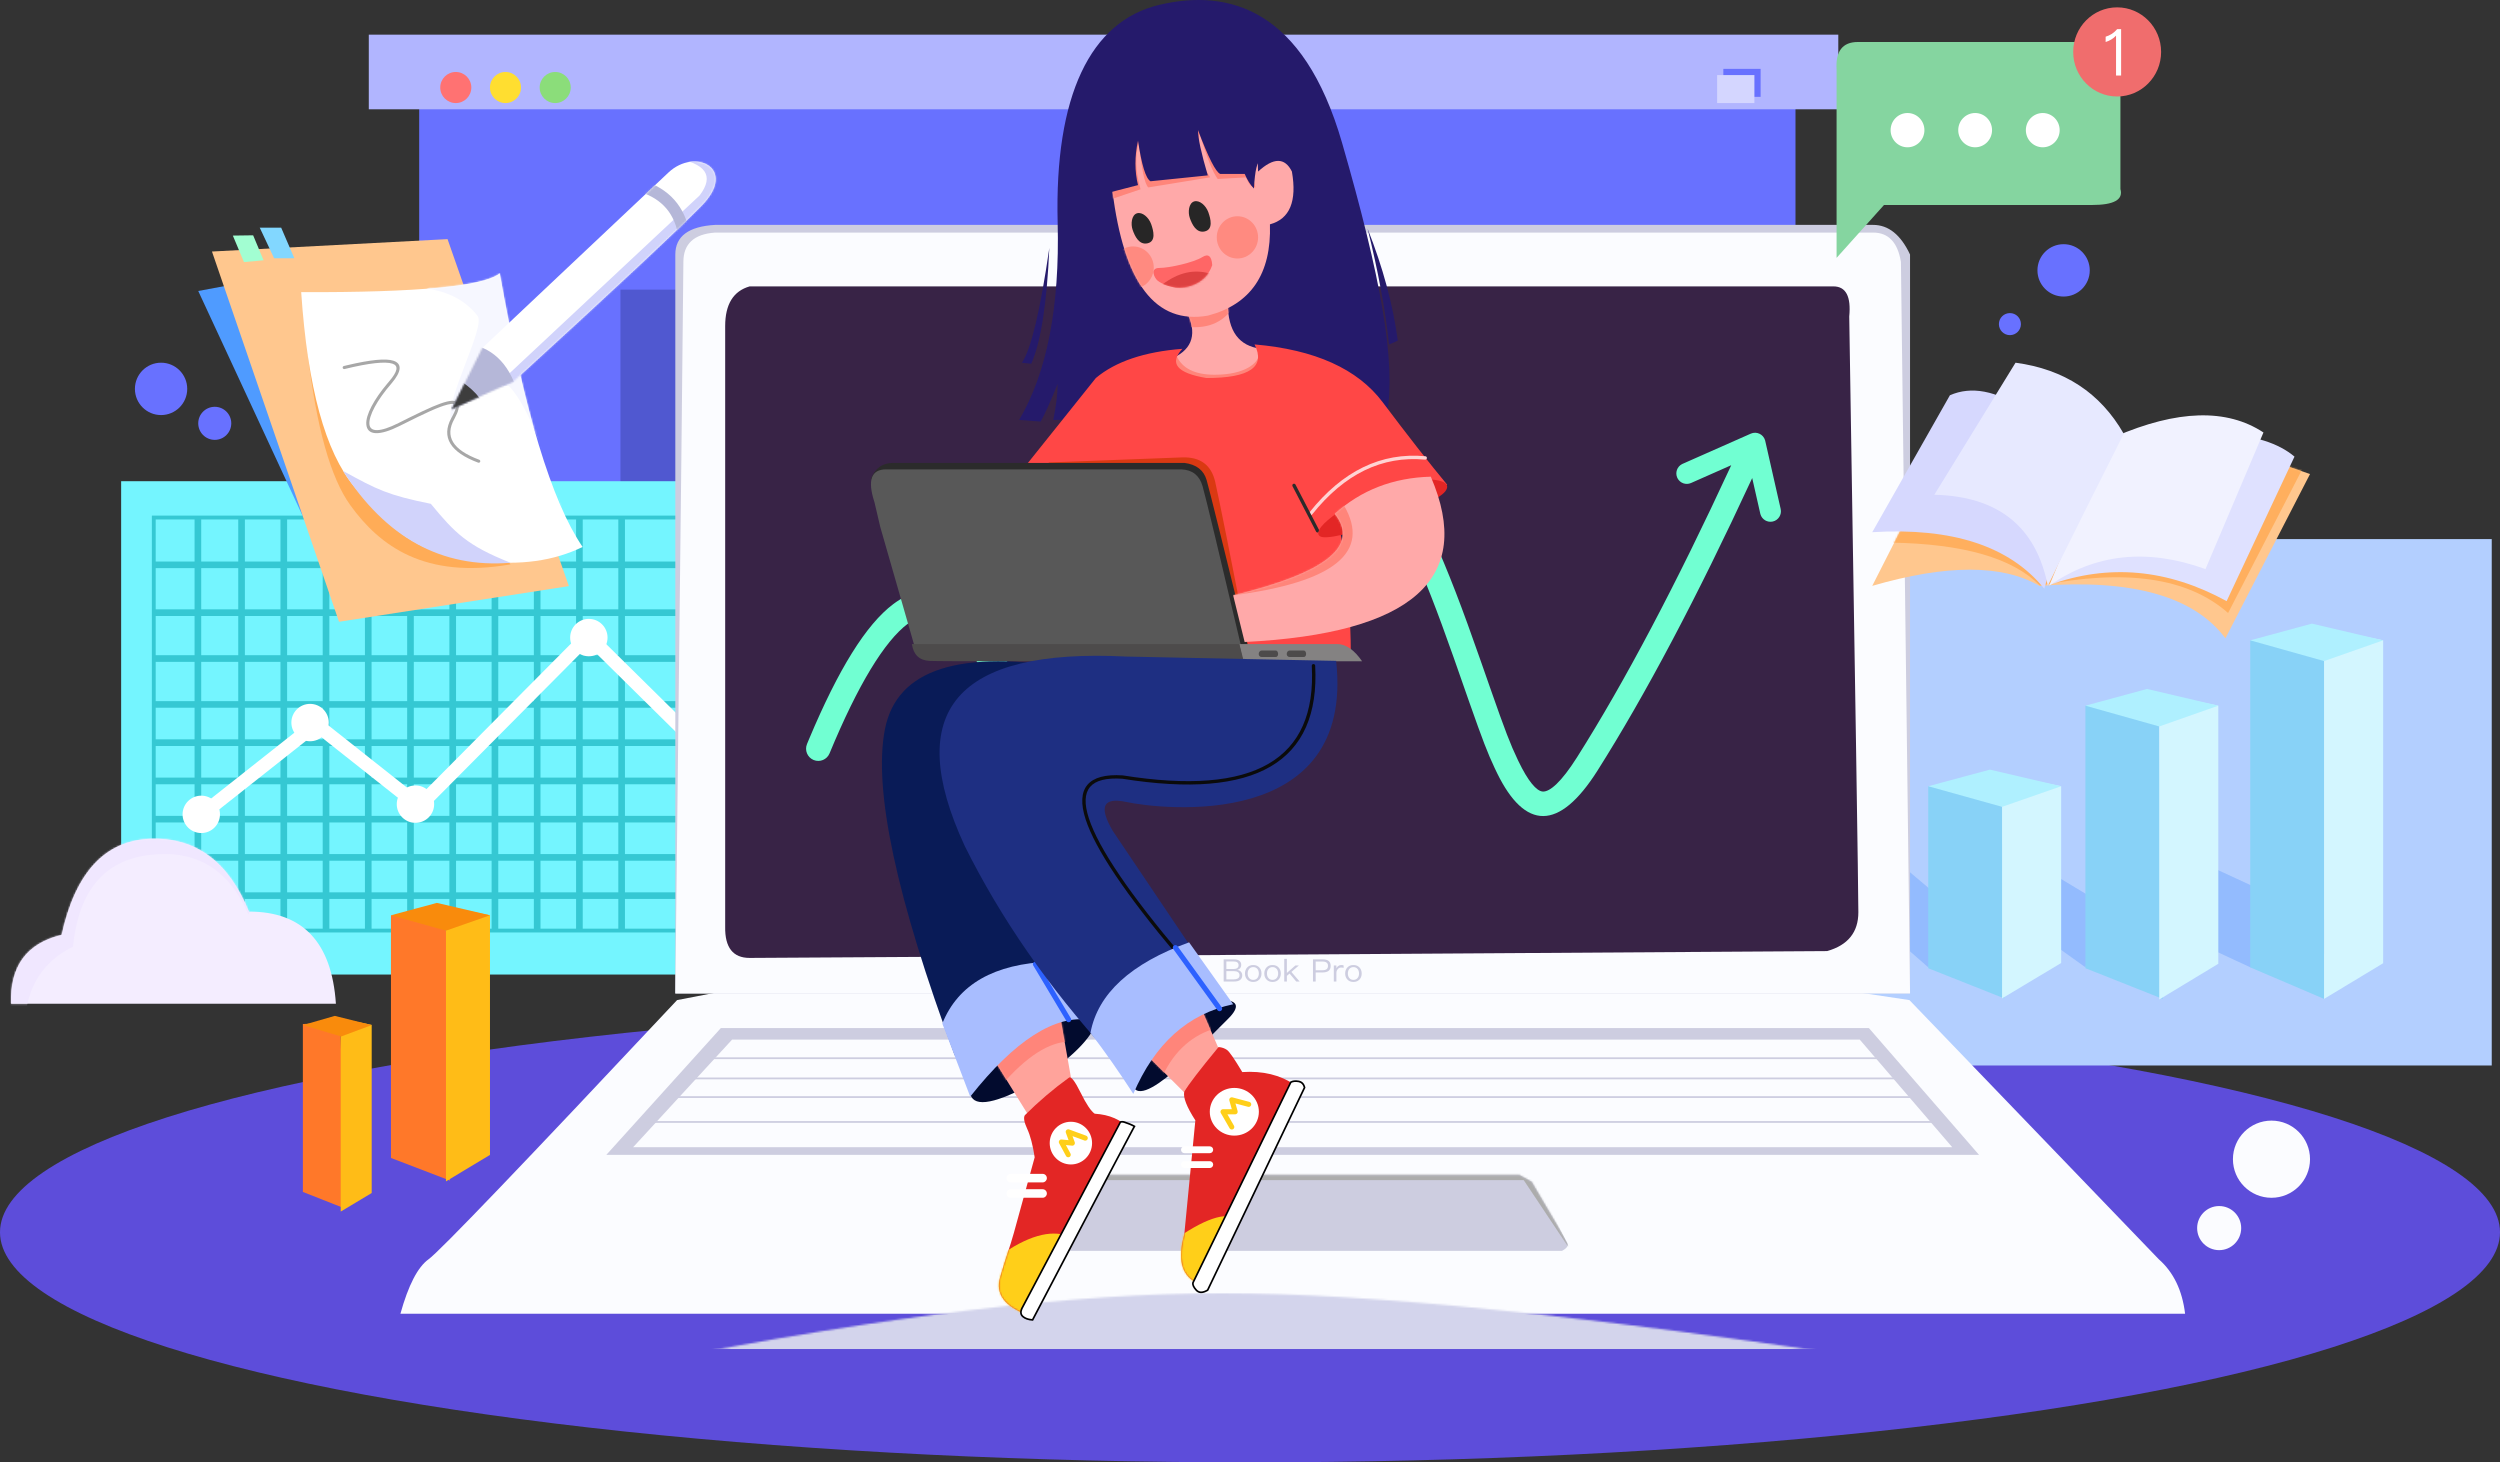 <?xml version="1.0" encoding="UTF-8"?>
<svg width="1395px" height="816px" viewBox="0 0 1395 816" version="1.1" xmlns="http://www.w3.org/2000/svg" xmlns:xlink="http://www.w3.org/1999/xlink">
    <rect x="0" y="0" width="1395" height="816" fill="#333333" stroke="none"/>
    <!-- Generator: Sketch 60.1 (88133) - https://sketch.com -->
    <title>电脑办公</title>
    <desc>Created with Sketch.</desc>
    <defs>
        <path d="M155.033,37.999 C283.714,12.666 389.096,6.39488462e-14 471.179,6.39488462e-14 C553.262,6.39488462e-14 677.099,12.666 842.689,37.999 L981.815,182.589 C990.052,189.825 994.95,199.96 996.508,212.994 L0.669,212.994 C5.102,197.059 10.347,186.924 16.404,182.589 C22.461,178.255 68.671,130.058 155.033,37.999 Z" id="path-1"></path>
        <path d="M303.09,2.84217094e-14 L13.657,2.84217094e-14 C4.557,2.612 0.006,10 0.006,22.163 C0.006,34.326 0.006,146.047 0.006,357.324 C-0.196,368.923 4.354,374.722 13.657,374.722 C22.96,374.722 223.372,373.449 614.894,370.904 C626.513,367.603 632.322,360.383 632.322,349.245 C632.322,338.106 630.626,227.301 627.232,16.83 C628.325,5.61 625.373,2.84217094e-14 618.378,2.84217094e-14 C611.382,2.84217094e-14 506.286,2.84217094e-14 303.09,2.84217094e-14 Z" id="path-3"></path>
        <path d="M22.576,0.457 L278.37,0.457 L285.252,4.229 C297.958,25.691 304.625,37.135 305.252,38.562 C305.878,39.989 304.865,41.415 302.211,42.839 L3.299,42.839 L0.488,38.204 L16.65,3.68 L22.576,0.457 Z" id="path-5"></path>
        <path d="M0.038,93.169 C40.053,93.169 100.47,93.169 181.289,93.169 C178.987,58.894 162.811,41.757 132.76,41.757 C121.309,13.72 102.946,0.182 77.67,1.143 C52.394,2.104 35.915,19.97 28.232,54.741 C8.721,59.449 -0.677,72.258 0.038,93.169 Z" id="path-7"></path>
        <path d="M0,11.437 C64.976,11.663 101.909,8.156 110.798,0.915 C124.362,77.442 139.773,128.338 157.03,153.604 C141.048,161.43 122.142,164.054 100.313,161.477 C67.569,157.612 53.98,148.841 29.683,120.015 C13.485,100.798 3.591,64.605 0,11.437 Z" id="path-9"></path>
        <path d="M17.069,104.165 C76.365,48.221 111.02,15.546 121.036,6.14 C136.06,-7.97 159.752,3.953 139.673,24.508 C126.287,38.212 91.263,70.951 34.602,122.726 L0.001,138.302 L17.069,104.165 Z" id="path-11"></path>
        <path d="M39.769,6.538 L0,84.788 C41.464,72.734 72.568,72.734 93.312,84.788 C144.998,80.861 179.582,90.613 197.064,114.045 L244.279,22.389 L179.146,0 L39.769,6.538 Z" id="path-13"></path>
        <path d="M16.275,6.626 C21.343,18.553 17.781,26.858 5.589,31.54 C-6.603,36.222 1.152,43.35 28.854,52.923 L68.898,36.361 L56.943,25.48 C44.573,24.052 38.387,15.628 38.387,0.209 C26.936,3.841 19.566,5.98 16.275,6.626 Z" id="path-15"></path>
        <path d="M128.29,0 C161.982,2.902 185.807,13.64 199.765,32.215 C213.724,50.789 225.73,66.148 235.785,78.291 L175.547,101.31 C179.874,123.987 182.038,148.642 182.038,175.275 L10.755,173.243 L0,68.44 L39.739,18.751 C50.759,9.517 66.864,4.084 88.054,2.45 C80.479,10.559 84.952,15.992 101.472,18.751 C125.663,18.751 134.603,12.501 128.29,0 Z" id="path-17"></path>
        <path d="M56.71,20.741 C70.772,38.535 51.868,53.693 0,66.216 L6.413,92.25 C100.142,87.563 134.767,56.813 110.289,0 C89.251,0.568 71.391,7.481 56.71,20.741 Z" id="path-19"></path>
        <polygon id="path-21" points="45.31 0.297 55.119 55.896 52.06 70.725 31.81 70.725 8.11016641e-13 19.401 26.101 0"></polygon>
        <polygon id="path-23" points="32.461 0.078 52.056 45.163 48.312 65.07 27.557 55.81 0 28.338"></polygon>
        <path d="M0,58.746 C6.333,110.374 24.1,133.608 53.301,128.446 C77.234,122.154 88.764,105.177 87.892,77.516 C98.954,74.521 103.042,64.705 100.154,48.069 C96.211,40.133 89.918,40.133 81.275,48.069 L79.642,0 L8.325,3.7 L0,58.746 Z" id="path-25"></path>
        <path d="M20.945,0 C10.328,12.863 3.953,21.181 1.82,24.955 C1.059,28.004 3.118,33.324 7.997,40.914 L1.82,104.517 C-1.937,117.952 0.122,126.836 7.997,131.168 L63.265,20.963 C55.288,15.547 45.592,13.214 34.18,13.964 C29.875,6.753 27.058,2.659 25.731,1.681 C24.404,0.703 22.808,0.143 20.945,0 Z" id="path-27"></path>
        <path d="M14.964,21.135 C22.733,13.399 30.949,6.406 39.613,0.158 C40.733,-0.721 42.894,2.073 46.095,8.542 C49.295,15.011 51.915,18.924 53.955,20.282 C62.259,20.809 68.701,23.635 73.282,28.758 L16.296,132.475 C3.552,127.739 -1.49,120.779 1.17,111.595 C5.16,97.819 6.23,96.102 8.803,86.935 C10.518,80.824 14.403,66.715 20.458,44.61 C19.411,37.774 18.023,32.49 16.296,28.758 C14.568,25.025 14.124,22.485 14.964,21.135 Z" id="path-29"></path>
        <path d="M27.276,0.898 C30.61,-1.171 32.442,0.335 32.773,5.416 C30.837,11.101 26.83,14.934 20.751,16.916 C11.633,19.888 4.002,15.528 2.195,13.966 C0.387,12.404 -2.156,6.964 3.315,6.964 C8.786,6.964 22.276,4.001 27.276,0.898 Z" id="path-31"></path>
    </defs>
    <g id="页面-1" stroke="none" stroke-width="1" fill="none" fill-rule="evenodd">
        <g id="画板" transform="translate(-3451, -2484)">
            <g id="电脑办公" transform="translate(3451, 2484)">
                <g id="办公电脑备份-2" transform="translate(0, 4)">
                    <g id="编组-3" transform="translate(233.524, 29.22)">
                        <g id="矩形">
                            <g id="蒙版" fill="#6871FF">
                                <g transform="translate(0.384, 0)" id="矩形">
                                    <rect x="0" y="0" width="767.975" height="459.826"></rect>
                                </g>
                            </g>
                            <rect fill="#B1B5FF" x="-27.737" y="-13.882" width="819.982" height="41.645"></rect>
                            <ellipse id="椭圆形" fill="#FF7272" cx="20.803" cy="15.617" rx="8.668" ry="8.676"></ellipse>
                            <ellipse id="椭圆形备份-94" fill="#FFDE30" cx="48.54" cy="15.617" rx="8.668" ry="8.676"></ellipse>
                            <ellipse id="椭圆形备份-95" fill="#8BDD7A" cx="76.277" cy="15.617" rx="8.668" ry="8.676"></ellipse>
                        </g>
                        <rect id="矩形" fill="#5058D0" x="112.682" y="128.404" width="632.756" height="296.718"></rect>
                        <rect id="矩形" fill="#6871FF" x="728.102" y="5.206" width="20.803" height="15.617"></rect>
                        <rect id="矩形备份-3" fill="#D4D6FF" x="724.635" y="8.676" width="20.803" height="15.617"></rect>
                    </g>
                    <ellipse id="椭圆形-2" fill="#5D4DDA" cx="697.5" cy="683.587" rx="697.5" ry="128.413"></ellipse>
                    <g id="表格" transform="translate(67.599, 264.515)">
                        <rect id="矩形" fill="#74F5FF" x="0" y="0" width="456.294" height="275.28"></rect>
                        <path d="M17.138,251.807 L17.138,19.206 L344.898,19.206 L344.898,251.807 L17.138,251.807 Z M88.902,233.108 L69.048,233.108 L69.048,249.673 L88.902,249.673 L88.902,233.108 Z M183.16,233.108 L163.306,233.108 L163.306,249.673 L183.16,249.673 L183.16,233.108 Z M112.467,233.108 L92.612,233.108 L92.612,249.673 L112.467,249.673 L112.467,233.108 Z M206.724,233.108 L186.87,233.108 L186.87,249.673 L206.724,249.673 L206.724,233.108 Z M40.97,233.108 L19.28,233.108 L19.28,249.673 L40.97,249.673 L40.97,233.108 Z M230.289,233.108 L210.435,233.108 L210.435,249.673 L230.289,249.673 L230.289,233.108 Z M136.031,233.108 L116.177,233.108 L116.177,249.673 L136.031,249.673 L136.031,233.108 Z M253.853,233.108 L233.999,233.108 L233.999,249.673 L253.853,249.673 L253.853,233.108 Z M65.338,233.108 L44.68,233.108 L44.68,249.673 L65.338,249.673 L65.338,233.108 Z M277.418,233.108 L257.564,233.108 L257.564,249.673 L277.418,249.673 L277.418,233.108 Z M159.596,233.108 L139.741,233.108 L139.741,249.673 L159.596,249.673 L159.596,233.108 Z M342.756,21.34 L281.128,21.339 L281.128,44.805 L311.626,44.805 L311.626,48.513 L281.128,48.513 L281.128,71.487 L311.626,71.488 L311.626,75.195 L281.128,75.195 L281.128,97.095 L311.626,97.095 L311.626,100.803 L281.128,100.803 L281.128,122.702 L311.626,122.702 L311.626,126.41 L281.128,126.41 L281.128,144.042 L311.626,144.042 L311.626,147.75 L281.128,147.75 L281.128,165.381 L311.626,165.382 L311.626,169.089 L281.128,169.089 L281.128,186.721 L311.626,186.721 L311.626,190.429 L281.128,190.429 L281.128,208.061 L311.626,208.061 L311.626,211.768 L281.128,211.768 L281.128,229.4 L311.626,229.4 L311.626,233.108 L281.128,233.108 L281.128,249.673 L342.756,249.673 L342.756,21.34 Z M277.418,229.4 L277.418,211.768 L257.564,211.768 L257.564,229.4 L277.418,229.4 Z M183.16,211.768 L163.306,211.768 L163.306,229.4 L183.16,229.4 L183.16,211.768 Z M159.596,211.768 L139.741,211.768 L139.741,229.4 L159.596,229.4 L159.596,211.768 Z M136.031,211.768 L116.177,211.768 L116.177,229.4 L136.031,229.4 L136.031,211.768 Z M112.467,211.768 L92.612,211.768 L92.612,229.4 L112.467,229.4 L112.467,211.768 Z M88.902,211.768 L69.048,211.768 L69.048,229.4 L88.902,229.4 L88.902,211.768 Z M65.338,211.768 L44.68,211.768 L44.68,229.4 L65.338,229.4 L65.338,211.768 Z M40.97,211.768 L19.28,211.768 L19.28,229.4 L40.97,229.4 L40.97,211.768 Z M206.724,211.768 L186.87,211.768 L186.87,229.4 L206.724,229.4 L206.724,211.768 Z M230.289,211.768 L210.435,211.768 L210.435,229.4 L230.289,229.4 L230.289,211.768 Z M253.853,211.768 L233.999,211.768 L233.999,229.4 L253.853,229.4 L253.853,211.768 Z M277.418,208.061 L277.418,190.429 L257.564,190.429 L257.564,208.061 L277.418,208.061 Z M183.16,190.429 L163.306,190.429 L163.306,208.061 L183.16,208.061 L183.16,190.429 Z M159.596,190.429 L139.741,190.429 L139.741,208.061 L159.596,208.061 L159.596,190.429 Z M136.031,190.429 L116.177,190.429 L116.177,208.061 L136.031,208.061 L136.031,190.429 Z M112.467,190.429 L92.612,190.429 L92.612,208.061 L112.467,208.061 L112.467,190.429 Z M88.902,190.429 L69.048,190.429 L69.048,208.061 L88.902,208.061 L88.902,190.429 Z M65.338,190.429 L44.68,190.429 L44.68,208.061 L65.338,208.061 L65.338,190.429 Z M40.97,190.429 L19.28,190.429 L19.28,208.061 L40.97,208.061 L40.97,190.429 Z M206.724,190.429 L186.87,190.429 L186.87,208.061 L206.724,208.061 L206.724,190.429 Z M230.289,190.429 L210.435,190.429 L210.435,208.061 L230.289,208.061 L230.289,190.429 Z M253.853,190.429 L233.999,190.429 L233.999,208.061 L253.853,208.061 L253.853,190.429 Z M277.418,186.721 L277.418,169.089 L257.564,169.089 L257.564,186.721 L277.418,186.721 Z M253.853,169.089 L233.999,169.089 L233.999,186.721 L253.853,186.721 L253.853,169.089 Z M230.289,169.089 L210.435,169.089 L210.435,186.721 L230.289,186.721 L230.289,169.089 Z M206.724,169.089 L186.87,169.089 L186.87,186.721 L206.724,186.721 L206.724,169.089 Z M183.16,169.089 L163.306,169.089 L163.306,186.721 L183.16,186.721 L183.16,169.089 Z M159.596,169.089 L139.741,169.089 L139.741,186.721 L159.596,186.721 L159.596,169.089 Z M136.031,169.089 L116.177,169.089 L116.177,186.721 L136.031,186.721 L136.031,169.089 Z M112.467,169.089 L92.612,169.089 L92.612,186.721 L112.467,186.721 L112.467,169.089 Z M88.902,169.089 L69.048,169.089 L69.048,186.721 L88.902,186.721 L88.902,169.089 Z M65.338,169.089 L44.68,169.089 L44.68,186.721 L65.338,186.721 L65.338,169.089 Z M40.97,169.089 L19.28,169.089 L19.28,186.721 L40.97,186.721 L40.97,169.089 Z M277.418,165.381 L277.418,147.75 L257.564,147.75 L257.564,165.381 L277.418,165.381 Z M65.338,147.75 L44.68,147.75 L44.68,165.381 L65.338,165.381 L65.338,147.75 Z M88.902,147.75 L69.048,147.75 L69.048,165.381 L88.902,165.381 L88.902,147.75 Z M112.467,147.75 L92.612,147.75 L92.612,165.381 L112.467,165.381 L112.467,147.75 Z M136.031,147.75 L116.177,147.75 L116.177,165.381 L136.031,165.381 L136.031,147.75 Z M159.596,147.75 L139.741,147.75 L139.741,165.381 L159.596,165.381 L159.596,147.75 Z M183.16,147.75 L163.306,147.75 L163.306,165.381 L183.16,165.381 L183.16,147.75 Z M206.724,147.75 L186.87,147.75 L186.87,165.381 L206.724,165.381 L206.724,147.75 Z M230.289,147.75 L210.435,147.75 L210.435,165.381 L230.289,165.381 L230.289,147.75 Z M253.853,147.75 L233.999,147.75 L233.999,165.381 L253.853,165.381 L253.853,147.75 Z M40.97,147.75 L19.28,147.75 L19.28,165.382 L40.97,165.381 L40.97,147.75 Z M277.418,144.042 L277.418,126.41 L257.564,126.41 L257.564,144.042 L277.418,144.042 Z M65.338,126.41 L44.68,126.41 L44.68,144.042 L65.338,144.042 L65.338,126.41 Z M40.97,126.41 L19.28,126.41 L19.28,144.042 L40.97,144.042 L40.97,126.41 Z M88.902,126.41 L69.048,126.41 L69.048,144.042 L88.902,144.042 L88.902,126.41 Z M112.467,126.41 L92.612,126.41 L92.612,144.042 L112.467,144.042 L112.467,126.41 Z M136.031,126.41 L116.177,126.41 L116.177,144.042 L136.031,144.042 L136.031,126.41 Z M159.596,126.41 L139.741,126.41 L139.741,144.042 L159.596,144.042 L159.596,126.41 Z M183.16,126.41 L163.306,126.41 L163.306,144.042 L183.16,144.042 L183.16,126.41 Z M206.724,126.41 L186.87,126.41 L186.87,144.042 L206.724,144.042 L206.724,126.41 Z M230.289,126.41 L210.435,126.41 L210.435,144.042 L230.289,144.042 L230.289,126.41 Z M253.853,126.41 L233.999,126.41 L233.999,144.042 L253.853,144.042 L253.853,126.41 Z M277.418,122.702 L277.418,100.803 L257.564,100.803 L257.564,122.702 L277.418,122.702 Z M253.853,100.803 L233.999,100.803 L233.999,122.702 L253.853,122.702 L253.853,100.803 Z M230.289,100.803 L210.435,100.803 L210.435,122.702 L230.289,122.702 L230.289,100.803 Z M206.724,100.803 L186.87,100.803 L186.87,122.702 L206.724,122.702 L206.724,100.803 Z M183.16,100.803 L163.306,100.803 L163.306,122.702 L183.16,122.702 L183.16,100.803 Z M159.596,100.803 L139.741,100.803 L139.741,122.702 L159.596,122.702 L159.596,100.803 Z M136.031,100.803 L116.177,100.803 L116.177,122.702 L136.031,122.702 L136.031,100.803 Z M112.467,100.803 L92.612,100.803 L92.612,122.702 L112.467,122.702 L112.467,100.803 Z M88.902,100.803 L69.048,100.803 L69.048,122.702 L88.902,122.702 L88.902,100.803 Z M65.338,100.803 L44.68,100.803 L44.68,122.702 L65.338,122.702 L65.338,100.803 Z M40.97,100.803 L19.28,100.803 L19.28,122.702 L40.97,122.702 L40.97,100.803 Z M277.418,97.095 L277.418,75.195 L257.564,75.195 L257.564,97.095 L277.418,97.095 Z M253.853,75.195 L233.999,75.195 L233.999,97.095 L253.853,97.095 L253.853,75.195 Z M112.467,75.195 L92.612,75.195 L92.612,97.095 L112.467,97.095 L112.467,75.195 Z M88.902,75.195 L69.048,75.195 L69.048,97.095 L88.902,97.095 L88.902,75.195 Z M65.338,75.195 L44.68,75.195 L44.68,97.095 L65.338,97.095 L65.338,75.195 Z M40.97,75.195 L19.28,75.195 L19.28,97.095 L40.97,97.095 L40.97,75.195 Z M136.031,75.195 L116.177,75.195 L116.177,97.095 L136.031,97.095 L136.031,75.195 Z M159.596,75.195 L139.741,75.195 L139.741,97.095 L159.596,97.095 L159.596,75.195 Z M183.16,75.195 L163.306,75.195 L163.306,97.095 L183.16,97.095 L183.16,75.195 Z M206.724,75.195 L186.87,75.195 L186.87,97.095 L206.724,97.095 L206.724,75.195 Z M230.289,75.195 L210.435,75.195 L210.435,97.095 L230.289,97.095 L230.289,75.195 Z M277.418,71.487 L277.418,48.513 L257.564,48.513 L257.564,71.487 L277.418,71.487 Z M253.853,48.513 L233.999,48.513 L233.999,71.487 L253.853,71.487 L253.853,48.513 Z M230.289,48.513 L210.435,48.513 L210.435,71.487 L230.289,71.487 L230.289,48.513 Z M206.724,48.513 L186.87,48.513 L186.87,71.487 L206.724,71.487 L206.724,48.513 Z M183.16,48.513 L163.306,48.513 L163.306,71.487 L183.16,71.487 L183.16,48.513 Z M159.596,48.513 L139.741,48.513 L139.741,71.487 L159.596,71.487 L159.596,48.513 Z M136.031,48.513 L116.177,48.513 L116.177,71.487 L136.031,71.487 L136.031,48.513 Z M112.467,48.513 L92.612,48.513 L92.612,71.487 L112.467,71.487 L112.467,48.513 Z M88.902,48.513 L69.048,48.513 L69.048,71.487 L88.902,71.487 L88.902,48.513 Z M65.338,48.513 L44.68,48.513 L44.68,71.487 L65.338,71.487 L65.338,48.513 Z M40.97,48.513 L19.28,48.513 L19.28,71.488 L40.97,71.487 L40.97,48.513 Z M277.418,44.805 L277.418,21.339 L257.564,21.339 L257.564,44.805 L277.418,44.805 Z M253.853,21.339 L233.999,21.339 L233.999,44.805 L253.853,44.805 L253.853,21.339 Z M230.289,21.339 L210.435,21.339 L210.435,44.805 L230.289,44.805 L230.289,21.339 Z M206.724,21.339 L186.87,21.339 L186.87,44.805 L206.724,44.805 L206.724,21.339 Z M183.16,21.339 L163.306,21.339 L163.306,44.805 L183.16,44.805 L183.16,21.339 Z M159.596,21.339 L139.741,21.339 L139.741,44.805 L159.596,44.805 L159.596,21.339 Z M136.031,21.339 L116.177,21.339 L116.177,44.805 L136.031,44.805 L136.031,21.339 Z M112.467,21.339 L92.612,21.339 L92.612,44.805 L112.467,44.805 L112.467,21.339 Z M88.902,21.339 L69.048,21.339 L69.048,44.805 L88.902,44.805 L88.902,21.339 Z M65.338,21.339 L44.68,21.339 L44.68,44.805 L65.338,44.805 L65.338,21.339 Z M40.97,21.339 L19.28,21.34 L19.28,44.805 L40.97,44.805 L40.97,21.339 Z" id="形状结合" fill="#35C8D3" fill-rule="nonzero"></path>
                        <g id="编组-20" transform="translate(34.276, 76.822)" fill="#FFFFFF">
                            <path d="M131.775,99.332 L226.33,4.141 L333.113,109.527 C334.604,110.999 334.62,113.401 333.148,114.892 C331.753,116.305 329.524,116.393 328.025,115.147 L327.782,114.927 L226.383,14.854 L132.383,109.49 L74.455,63.639 L19.115,107.387 C17.472,108.687 15.086,108.408 13.786,106.764 C12.486,105.121 12.765,102.735 14.409,101.435 L74.459,53.965 L131.775,99.332 Z" id="路径-354" fill-rule="nonzero"></path>
                            <ellipse id="椭圆形" cx="10.434" cy="109.069" rx="10.434" ry="10.433"></ellipse>
                            <ellipse id="椭圆形备份-19" cx="71.141" cy="57.854" rx="10.434" ry="10.433"></ellipse>
                            <ellipse id="椭圆形备份-20" cx="129.95" cy="103.378" rx="10.434" ry="10.433"></ellipse>
                            <ellipse id="椭圆形备份-21" cx="226.702" cy="10.433" rx="10.434" ry="10.433"></ellipse>
                        </g>
                    </g>
                    <g id="柱状图" transform="translate(1003.232, 296.811)">
                        <rect id="蒙版" fill="#B3CFFF" x="0" y="0" width="387.159" height="293.735"></rect>
                        <polygon id="路径-24" fill="#93BBFE" points="252.402 238.943 171.878 201.438 160.425 238.943 97.919 194.156 72.726 238.943 24.101 196.426 46.008 171.958 80.938 201.438 100.784 161.962 164.773 200.452 185.208 161.962 323.91 226.054"></polygon>
                        <g id="编组-19" transform="translate(252.402, 47.169)">
                            <polygon id="路径-349" fill="#88D2F7" points="-2.48689958e-14 9.327 -2.48689958e-14 191.808 41.197 209.406 41.197 20.897 29.552 7.958"></polygon>
                            <polygon id="路径-350" fill="#D3F6FF" points="74.164 9.327 74.164 189.498 41.197 209.406 41.197 16.024 44.548 3.389"></polygon>
                            <polygon id="路径-348" fill="#AFF0FF" points="4.54747351e-13 9.327 34.39 -1.94488203e-14 74.164 9.327 41.197 20.897"></polygon>
                        </g>
                        <g id="编组-19备份-3" transform="translate(160.425, 83.618)">
                            <polygon id="路径-349" fill="#88D2F7" points="-2.48689958e-14 9.339 -2.48689958e-14 155.827 43.163 172.957 41.197 20.925 29.552 7.969"></polygon>
                            <polygon id="路径-350" fill="#D3F6FF" points="74.164 9.339 74.164 153.352 41.197 173.287 41.197 16.046 44.548 3.393"></polygon>
                            <polygon id="路径-348" fill="#AFF0FF" points="4.54747351e-13 9.339 34.39 -1.94736589e-14 74.164 9.339 41.197 20.925"></polygon>
                        </g>
                        <g id="编组-19备份-4" transform="translate(72.726, 128.643)">
                            <polygon id="路径-349" fill="#88D2F7" points="-2.48689958e-14 9.263 -2.48689958e-14 110.822 42.421 127.661 41.197 20.755 29.552 7.904"></polygon>
                            <polygon id="路径-350" fill="#D3F6FF" points="74.164 9.263 74.164 107.889 41.197 127.661 41.197 15.915 44.548 3.366"></polygon>
                            <polygon id="路径-348" fill="#AFF0FF" points="4.54747351e-13 9.263 34.39 -1.93225575e-14 74.164 9.263 41.197 20.755"></polygon>
                        </g>
                    </g>
                    <g id="book-pro" transform="translate(222.77, 121.492)">
                        <g id="矩形" transform="translate(0, 394.563)">
                            <mask id="mask-2" fill="white">
                                <use xlink:href="#path-1"></use>
                            </mask>
                            <use id="蒙版" fill="#FBFCFF" xlink:href="#path-1"></use>
                            <rect fill="#D3D4EC" mask="url(#mask-2)" x="-12.085" y="201.516" width="1035.846" height="31.187"></rect>
                            <path d="M436.272,194.745 C469.697,195.056 533.595,194.902 565.779,194.745 C575.76,194.862 582.744,204.271 565.779,205.161 C533.066,205.079 469.729,205.374 436.272,205.161 C428.284,204.646 420.947,197.954 436.272,194.745 Z" id="路径-257" fill="#D3D4EC" mask="url(#mask-2)"></path>
                        </g>
                        <path d="M426.308,0 L176.24,0 C161.451,0.849 154.056,6.358 154.056,16.527 C154.056,26.696 154.056,164.145 154.056,428.873 L843.031,428.873 L843.031,16.527 C837.855,5.509 830.988,0 822.431,0 C813.874,0 681.833,0 426.308,0 Z" id="路径-254备份" fill="#CDCDE0"></path>
                        <path d="M426.308,4.289 L176.24,4.289 C164.455,5.129 158.562,10.583 158.562,20.651 C158.562,30.718 157.06,166.792 154.056,428.873 L843.031,428.873 L837.944,20.651 C836.159,9.743 830.988,4.289 822.431,4.289 C813.874,4.289 681.833,4.289 426.308,4.289 Z" id="路径-254" fill="#FBFCFF"></path>
                        <path d="M465.857,422.197 C467.199,422.197 468.265,421.937 469.037,421.452 C469.938,420.862 470.398,419.961 470.398,418.747 C470.398,417.914 470.141,417.256 469.663,416.735 C469.185,416.215 468.523,415.868 467.659,415.73 C468.321,415.522 468.854,415.192 469.258,414.741 C469.644,414.238 469.846,413.631 469.846,412.938 C469.846,411.967 469.497,411.204 468.798,410.649 C468.082,410.094 467.107,409.817 465.894,409.817 L460.029,409.817 L460.029,422.197 L465.857,422.197 Z M465.526,415.227 L461.537,415.227 L461.537,411.013 L465.545,411.013 C466.464,411.013 467.162,411.169 467.64,411.516 C468.118,411.863 468.357,412.383 468.357,413.077 C468.357,413.788 468.1,414.325 467.622,414.689 C467.144,415.036 466.445,415.227 465.526,415.227 Z M465.728,421.001 L461.537,421.001 L461.537,416.406 L465.728,416.406 C466.74,416.406 467.512,416.579 468.045,416.961 C468.596,417.342 468.89,417.932 468.89,418.729 C468.89,419.527 468.56,420.134 467.916,420.515 C467.365,420.828 466.648,421.001 465.728,421.001 Z M476.538,422.44 C477.954,422.44 479.093,421.972 479.957,421.036 C480.748,420.169 481.152,419.059 481.152,417.724 C481.152,416.371 480.748,415.261 479.939,414.377 C479.093,413.441 477.954,412.99 476.538,412.99 C475.104,412.99 473.983,413.441 473.137,414.377 C472.328,415.261 471.924,416.371 471.924,417.724 C471.924,419.059 472.328,420.169 473.137,421.036 C473.983,421.972 475.104,422.44 476.538,422.44 Z M476.538,421.278 C475.527,421.278 474.736,420.914 474.185,420.186 C473.67,419.527 473.431,418.712 473.431,417.724 C473.431,416.718 473.67,415.903 474.185,415.244 C474.736,414.516 475.527,414.152 476.538,414.152 C477.531,414.152 478.321,414.516 478.91,415.244 C479.406,415.903 479.663,416.718 479.663,417.724 C479.663,418.695 479.406,419.527 478.91,420.186 C478.321,420.914 477.531,421.278 476.538,421.278 Z M487.311,422.44 C488.727,422.44 489.866,421.972 490.73,421.036 C491.521,420.169 491.925,419.059 491.925,417.724 C491.925,416.371 491.521,415.261 490.712,414.377 C489.866,413.441 488.727,412.99 487.311,412.99 C485.877,412.99 484.756,413.441 483.91,414.377 C483.101,415.261 482.697,416.371 482.697,417.724 C482.697,419.059 483.101,420.169 483.91,421.036 C484.756,421.972 485.877,422.44 487.311,422.44 Z M487.311,421.278 C486.3,421.278 485.509,420.914 484.958,420.186 C484.443,419.527 484.204,418.712 484.204,417.724 C484.204,416.718 484.443,415.903 484.958,415.244 C485.509,414.516 486.3,414.152 487.311,414.152 C488.304,414.152 489.094,414.516 489.683,415.244 C490.179,415.903 490.436,416.718 490.436,417.724 C490.436,418.695 490.179,419.527 489.683,420.186 C489.094,420.914 488.304,421.278 487.311,421.278 Z M495.308,422.197 L495.308,419.024 L496.815,417.741 L500.529,422.197 L502.422,422.197 L497.827,416.839 L502.018,413.233 L500.069,413.233 L495.308,417.394 L495.308,409.574 L493.837,409.574 L493.837,422.197 L495.308,422.197 Z M511.375,422.197 L511.375,417.134 L515.218,417.134 C518.233,417.134 519.758,415.903 519.758,413.458 C519.758,411.03 518.251,409.817 515.236,409.817 L509.868,409.817 L509.868,422.197 L511.375,422.197 Z M515.144,415.903 L511.375,415.903 L511.375,411.048 L515.144,411.048 C516.192,411.048 516.964,411.239 517.479,411.655 C517.994,412.019 518.251,412.626 518.251,413.458 C518.251,414.29 517.994,414.897 517.497,415.296 C516.982,415.695 516.21,415.903 515.144,415.903 Z M522.939,422.197 L522.939,417.446 C522.939,416.614 523.178,415.903 523.693,415.313 C524.189,414.689 524.814,414.394 525.549,414.394 C526.009,414.394 526.487,414.446 526.965,414.585 L526.965,413.198 C526.616,413.059 526.174,412.99 525.66,412.99 C524.998,412.99 524.428,413.181 523.932,413.562 C523.527,413.857 523.196,414.273 522.939,414.793 L522.939,413.233 L521.487,413.233 L521.487,422.197 L522.939,422.197 Z M532.443,422.44 C533.859,422.44 534.999,421.972 535.863,421.036 C536.653,420.169 537.058,419.059 537.058,417.724 C537.058,416.371 536.653,415.261 535.844,414.377 C534.999,413.441 533.859,412.99 532.443,412.99 C531.009,412.99 529.888,413.441 529.042,414.377 C528.233,415.261 527.829,416.371 527.829,417.724 C527.829,419.059 528.233,420.169 529.042,421.036 C529.888,421.972 531.009,422.44 532.443,422.44 Z M532.443,421.278 C531.432,421.278 530.642,420.914 530.09,420.186 C529.575,419.527 529.336,418.712 529.336,417.724 C529.336,416.718 529.575,415.903 530.09,415.244 C530.642,414.516 531.432,414.152 532.443,414.152 C533.436,414.152 534.226,414.516 534.815,415.244 C535.311,415.903 535.569,416.718 535.569,417.724 C535.569,418.695 535.311,419.527 534.815,420.186 C534.226,420.914 533.436,421.278 532.443,421.278 Z" id="BookPro" fill="#CDCDE0" fill-rule="nonzero"></path>
                        <g id="形状结合" transform="translate(181.872, 34.31)">
                            <g id="蒙版">
                                <mask id="mask-4" fill="white">
                                    <use xlink:href="#path-3"></use>
                                </mask>
                                <use fill="#382346" xlink:href="#path-3"></use>
                            </g>
                            <path d="M580.271,85.882 L580.359,86.224 L588.974,124.212 C589.688,127.359 587.718,130.49 584.575,131.205 C581.544,131.894 578.528,130.085 577.677,127.133 L577.591,126.8 L573.088,106.952 C542.328,173.427 513.563,227.829 486.771,270.177 C465.185,304.297 446.256,303.224 430.774,271.67 L429.357,268.707 C425.414,260.314 422.768,253.463 415.233,232.036 L406.489,207.065 C397.238,180.86 390.366,163.071 381.806,144.042 C373.001,124.471 364.635,113.033 357,108.817 C351.147,105.584 345.438,106.636 338.275,112.413 C330.822,118.425 322.68,128.995 312.772,145.063 L311.135,147.742 C307.604,153.565 303.882,159.994 299.154,168.381 L282.807,197.525 L280.943,200.795 C276.658,208.283 272.821,214.792 269.049,220.927 C245.657,258.976 220.58,271.59 194.162,260.643 C174.468,252.481 156.377,232.961 133.018,198.817 L132.14,197.529 C121.895,182.479 112.901,180.004 101.987,188.18 C88.937,197.957 74.142,222.187 58.246,260.587 C56.806,264.066 52.822,265.717 49.348,264.275 C45.875,262.833 44.226,258.844 45.666,255.365 L46.876,252.462 C63.199,213.612 78.65,188.633 93.829,177.262 C111.328,164.151 128.718,168.744 142.931,189.177 L145.078,192.311 C166.568,223.56 183.144,241.318 199.37,248.042 C218.66,256.036 237.209,246.706 257.452,213.778 L259.039,211.18 C262.495,205.49 266.063,199.392 270.044,192.409 L287.298,161.673 C292.312,152.777 296.224,146.03 299.992,139.845 L300.483,139.042 C311.455,121.114 320.581,109.175 329.732,101.793 C352.791,83.194 374.225,94.718 393.635,137.146 L394.222,138.442 C403.695,159.498 411.103,178.96 421.703,209.28 L426.79,223.834 C435.521,248.738 438.029,255.241 442.281,264.171 L442.584,264.806 C448.109,276.337 452.774,281.616 456.186,281.874 C460.105,282.17 466.596,276.584 475.266,262.88 C501.899,220.783 530.617,166.41 561.397,99.781 L538.951,109.716 C536.108,110.975 532.801,109.778 531.4,107.044 L531.253,106.734 C529.996,103.887 531.191,100.576 533.922,99.174 L534.231,99.026 L572.308,82.173 C575.559,80.734 579.296,82.515 580.271,85.882 Z" fill="#71FFD2" fill-rule="nonzero"></path>
                        </g>
                        <polygon id="路径-256" fill="#CDCDE0" points="179.457 448.173 820.08 448.173 881.545 518.937 115.542 518.937"></polygon>
                        <g id="路径-258" transform="translate(346.627, 529.658)">
                            <mask id="mask-6" fill="white">
                                <use xlink:href="#path-5"></use>
                            </mask>
                            <use id="蒙版" fill="#CDCDE0" xlink:href="#path-5"></use>
                            <polygon fill="#ACACAC" mask="url(#mask-6)" points="-1.245 40.714 20.299 3.379 280.839 3.379 307.164 42.839 284.781 -3.075 14.098 -3.075"></polygon>
                        </g>
                        <polygon id="路径-259" fill="#FBFCFF" points="185.741 454.606 814.971 454.606 866.567 514.648 130.52 514.648"></polygon>
                        <line x1="171.846" y1="464.991" x2="827.912" y2="464.991" id="路径-19" stroke="#CDCDE0"></line>
                        <line x1="160.401" y1="476.269" x2="836.686" y2="476.269" id="路径-19备份" stroke="#CDCDE0"></line>
                        <line x1="153.465" y1="486.679" x2="843.622" y2="486.679" id="路径-19备份-2" stroke="#CDCDE0"></line>
                        <line x1="136.124" y1="500.56" x2="857.495" y2="500.56" id="路径-19备份-3" stroke="#CDCDE0"></line>
                    </g>
                    <ellipse id="椭圆形" fill="#6871FF" cx="1151.49" cy="146.867" rx="14.595" ry="14.61"></ellipse>
                    <ellipse id="椭圆形" fill="#6871FF" cx="1121.531" cy="176.856" rx="6.145" ry="6.152"></ellipse>
                    <g id="消息" transform="translate(1024.741, 0)">
                        <path d="M0.071,70.888 L0.071,34.974 C-0.591,24.614 3.364,19.434 11.937,19.434 C20.511,19.434 65.597,19.434 147.197,19.434 C154.704,19.434 158.457,23.155 158.457,30.597 C158.457,38.039 158.457,61.673 158.457,101.497 C160.157,107.425 154.841,110.388 142.507,110.388 C130.173,110.388 91.515,110.388 26.532,110.388 L0.071,139.893 L0.071,70.888 Z" id="路径-261" fill="#85D5A0"></path>
                        <ellipse id="椭圆形" fill="#F06D6D" cx="156.63" cy="24.974" rx="24.528" ry="24.87"></ellipse>
                        <path d="M158.843,38.147 L158.843,12.266 L156.633,12.266 C155.805,13.244 154.838,14.114 153.664,14.912 C152.49,15.637 151.316,16.144 150.211,16.47 L150.211,19.443 C152.524,18.718 154.458,17.558 156.012,15.89 L156.012,38.147 L158.843,38.147 Z" id="1" fill="#FFFFFF" fill-rule="nonzero"></path>
                        <ellipse id="椭圆形" fill="#FFFFFF" cx="39.652" cy="68.627" rx="9.434" ry="9.565"></ellipse>
                        <ellipse id="椭圆形备份-10" fill="#FFFFFF" cx="77.387" cy="68.627" rx="9.434" ry="9.565"></ellipse>
                        <ellipse id="椭圆形备份-11" fill="#FFFFFF" cx="115.122" cy="68.627" rx="9.434" ry="9.565"></ellipse>
                    </g>
                    <g id="路径-21" transform="translate(6.145, 462.902)">
                        <mask id="mask-8" fill="white">
                            <use xlink:href="#path-7"></use>
                        </mask>
                        <use id="蒙版" fill="#F4EDFF" xlink:href="#path-7"></use>
                        <path d="M8.562,96.108 C11.443,79.971 20.114,68.397 34.576,61.386 C37.719,30.062 52.135,12.961 77.823,10.084 C103.511,7.208 121.734,18.334 132.491,43.463 L140.952,17.389 L65.717,-12.161 L5.105,40.847 L-15.043,81.189 L-15.539,96.108 L8.562,96.108 Z" fill="#F0E7FF" mask="url(#mask-8)"></path>
                    </g>
                    <g id="编组-19备份" transform="translate(218.161, 499.811)">
                        <polygon id="路径-349" fill="#FF7829" points="-2.48689958e-14 6.921 -2.48689958e-14 142.337 32.899 154.941 30.689 15.508 22.014 5.906"></polygon>
                        <polygon id="路径-350" fill="#FFBC17" points="55.247 6.921 55.247 140.623 30.689 155.396 30.689 11.891 33.185 2.515"></polygon>
                        <polygon id="路径-348" fill="#F98B0C" points="4.54747351e-13 6.921 25.618 -1.46616837e-14 55.247 6.921 30.689 15.508"></polygon>
                    </g>
                    <g id="编组-19备份-2" transform="translate(168.998, 562.864)">
                        <polygon id="路径-349" fill="#FF7829" points="0 4.534 0 98.237 22.93 107.274 21.125 10.475 15.153 3.831"></polygon>
                        <polygon id="路径-350" fill="#FFBC17" points="38.409 5.008 38.409 98.823 21.125 109.189 21.125 8.495 22.881 1.916"></polygon>
                        <polygon id="路径-348" fill="#F98B0C" points="0 5.13 17.81 -1.02083856e-14 38.409 5.13 21.336 11.494"></polygon>
                    </g>
                    <ellipse id="椭圆形" fill="#FBFCFF" cx="1267.483" cy="642.833" rx="21.509" ry="21.53"></ellipse>
                    <ellipse id="椭圆形" fill="#FBFCFF" cx="1238.293" cy="681.28" rx="12.291" ry="12.303"></ellipse>
                    <g id="文件页" transform="translate(110.617, 123.03)">
                        <polygon id="路径-366" fill="#4F9BFF" points="93.862 17.843 0 35.341 81.243 210.385 174.265 194.764"></polygon>
                        <polygon id="路径-362" fill="#FFC78E" points="7.66 13.321 78.55 219.917 206.82 200.021 139.114 6.405"></polygon>
                        <path d="M61.127,70.419 C65.964,111.489 73.868,139.632 84.84,154.849 C101.298,177.674 126.325,196.246 174.265,187.89 L67.41,73.595 L61.127,70.419 Z" id="路径-51" fill="#FFAC57"></path>
                        <polygon id="路径-363" fill="#A2FED2" points="19.303 4.427 30.633 4.27 36.462 18.205 25.513 19.216"></polygon>
                        <polygon id="路径-363备份" fill="#82D7FF" points="34.317 6.06835689e-14 46.274 6.06835689e-14 53.62 17.081 42.342 17.081"></polygon>
                        <g id="路径-16" transform="translate(57.449, 24.554)">
                            <mask id="mask-10" fill="white">
                                <use xlink:href="#path-9"></use>
                            </mask>
                            <use id="蒙版" fill="#FFFFFF" xlink:href="#path-9"></use>
                            <path d="M70.056,9.467 C82.374,11.154 91.828,16.227 98.419,24.685 C103.235,30.865 78.891,73.88 83.912,83.673 C110.818,17.725 134.119,96.211 145.234,131.309 L145.42,97.363 L109.938,-12.811 L70.056,9.467 Z" fill="#F6F7FF" mask="url(#mask-10)"></path>
                            <path d="M23.796,52.653 L25.566,52.227 C38.643,49.135 47.246,48.283 51.522,49.72 C56.499,51.393 55.938,55.81 50.502,62.244 L50.17,62.633 C42.282,71.759 37.697,80.387 38.058,85.068 C38.4,89.504 43.736,89.787 54.303,84.468 L60.351,81.446 C71.28,76.039 77.044,73.541 81.286,72.507 L81.555,72.443 C88.274,70.88 89.823,74.17 85.684,81.787 L85.457,82.2 C80.02,91.932 84.493,99.403 99.369,104.96 C99.817,105.127 100.045,105.626 99.877,106.074 C99.709,106.522 99.21,106.749 98.762,106.582 C83.221,100.777 78.043,92.405 83.702,81.799 L84.368,80.582 C87.669,74.452 86.83,72.994 81.948,74.13 L81.417,74.26 C76.735,75.457 69.88,78.577 55.897,85.604 L55.082,86.014 C43.584,91.802 36.812,91.444 36.33,85.201 C35.932,80.036 40.485,71.341 48.33,62.117 L48.858,61.501 C53.928,55.636 54.397,52.513 50.969,51.361 C46.931,50.004 37.955,50.977 24.207,54.335 C23.742,54.449 23.274,54.164 23.16,53.7 C23.046,53.235 23.331,52.766 23.796,52.653 Z" id="路径-22" fill="#A7A7A7" fill-rule="nonzero" mask="url(#mask-10)"></path>
                        </g>
                        <path d="M129.791,154.107 C105.737,149.237 99.882,146.23 80.746,135.718 C104.682,173.054 135.855,190.145 174.265,186.988 C150.075,177.397 143.313,170.505 129.791,154.107 Z" id="路径-365" fill="#D1D3FB"></path>
                    </g>
                    <ellipse id="椭圆形" fill="#6871FF" cx="119.835" cy="232.22" rx="9.218" ry="9.227"></ellipse>
                    <ellipse id="椭圆形" fill="#6871FF" cx="89.876" cy="212.996" rx="14.595" ry="14.61"></ellipse>
                    <g id="笔" transform="translate(251.96, 86.121)">
                        <mask id="mask-12" fill="white">
                            <use xlink:href="#path-11"></use>
                        </mask>
                        <use id="蒙版" fill="#FFFFFF" xlink:href="#path-11"></use>
                        <path d="M27.196,122.984 L138.416,18.956 C146.834,7.879 141.921,0.874 123.676,-2.06 C128.161,-5.557 130.373,-8.589 134.905,-11.059 C141.527,-6.63 150.184,-1.243 160.877,5.102 L41.404,142.733 L27.196,122.984 Z" id="路径-14" fill="#D1D3FB" mask="url(#mask-12)"></path>
                        <path d="M106.035,10.351 C121.421,14.916 130.545,25.233 133.016,40.873 L133.147,41.747 L126.723,42.669 C124.855,29.37 117.742,20.918 104.996,16.887 L104.208,16.646 L106.035,10.351 Z" id="路径-403" fill="#B5B7D8" fill-rule="nonzero" mask="url(#mask-12)"></path>
                        <path d="M10.373,101.836 C24.173,104.492 33.249,114.356 37.6,131.429 L-6.512,146.602 L10.373,101.836 Z" id="路径-404" fill="#B5B7D8" mask="url(#mask-12)"></path>
                        <path d="M2.154,120.728 C11.442,126.006 17.429,132.501 20.116,140.214 L-8.651,150.369 L2.154,120.728 Z" id="路径-405" fill="#3D3D3D" mask="url(#mask-12)"></path>
                    </g>
                    <g id="书本" transform="translate(1044.714, 198.386)">
                        <g id="路径-23" transform="translate(0, 39.743)">
                            <mask id="mask-14" fill="white">
                                <use xlink:href="#path-13"></use>
                            </mask>
                            <use id="蒙版" fill="#FFC78E" xlink:href="#path-13"></use>
                            <path d="M10.286,60.655 C50.796,61.28 78.555,69.285 93.563,84.67 C141.179,75.101 176.179,80.186 198.564,99.923 L241.24,17.175 C241.586,17.175 236.917,17.175 227.234,17.175 C217.55,17.175 145.949,28.533 12.43,51.248 L10.286,60.655 Z" fill="#FFAF5E" mask="url(#mask-14)"></path>
                        </g>
                        <path d="M195.554,39.743 C213.256,40.614 226.61,44.835 235.616,52.404 L197.739,133.052 C164.895,115.072 131.899,112.075 98.751,124.062 L186.932,44.393 L195.554,39.743 Z" id="路径-393" fill="#DFE1FF"></path>
                        <path d="M135.337,41.311 C170.185,26.232 197.836,25.44 218.292,38.936 L185.951,115.174 C153.515,103.438 124.448,106.517 98.751,124.413 C112.598,90.405 124.794,62.704 135.337,41.311 Z" id="路径-392" fill="#F1F2FF"></path>
                        <path d="M84.866,26.027 C69.094,15.552 55.249,12.933 43.333,18.17 L0,94.572 C44.778,91.86 76.779,102.383 96.002,126.141 L116.076,55.198 L84.866,26.027 Z" id="路径-396" fill="#D6D8FE"></path>
                        <path d="M140.33,39.649 C127.304,16.876 107.178,3.659 79.953,0 C49.751,49.125 34.649,73.687 34.649,73.687 C70.285,74.557 91.383,91.465 97.945,124.413 C114.181,91.661 128.309,63.407 140.33,39.649 Z" id="路径-395" fill="#E7E9FF"></path>
                    </g>
                </g>
                <g id="工作女备份" transform="translate(486, 0)">
                    <path d="M161.007,2.679 C199.723,-6.412 241.29,4.884 262.887,79.749 C284.484,154.614 293.192,201.959 287.833,232.02 L101.717,234.322 C103.355,226.21 104.174,219.511 104.174,214.225 C100.08,224.321 96.925,231.326 94.709,235.238 L82.678,234.322 C98.208,207.98 105.374,171.266 104.174,124.183 C102.374,53.557 122.291,11.769 161.007,2.679 Z" id="路径-147" fill="#251A6B"></path>
                    <path d="M99.52,138.375 C98.178,169.383 94.819,190.908 89.441,202.95 C87.693,202.824 85.949,202.657 84.209,202.448 C89.313,194.942 94.416,173.585 99.52,138.375 Z" id="路径-148" fill="#251A6B"></path>
                    <path d="M277.124,127.612 C283.034,151.34 287.02,172.865 289.083,192.188 C291.098,191.428 292.725,190.717 293.966,190.053 C291.307,170.114 285.693,149.301 277.124,127.612 Z" id="路径-149" fill="#251A6B"></path>
                    <g id="路径-260" transform="translate(160.763, 169.125)">
                        <mask id="mask-16" fill="white">
                            <use xlink:href="#path-15"></use>
                        </mask>
                        <use id="蒙版" fill="#FFA9A9" xlink:href="#path-15"></use>
                        <path d="M15.558,13.236 C28.152,14.574 37.227,10.163 42.784,2.62900812e-13 L39.181,-7.688 L4.407,0.209 L15.558,13.236 Z" fill="#FF857A" mask="url(#mask-16)"></path>
                        <path d="M9.752,29.344 C12.817,36.433 19.919,39.977 31.058,39.977 C47.766,39.977 55.878,33.543 55.878,27.858 L56.401,37.255 L34.449,46.689 L7.901,43.599 L6.022,29.344 L9.752,29.344 Z" id="路径-151" fill="#FF857A" mask="url(#mask-16)"></path>
                    </g>
                    <g id="编组-5" transform="translate(85.74, 192.188)">
                        <g id="路径-265">
                            <mask id="mask-18" fill="white">
                                <use xlink:href="#path-17"></use>
                            </mask>
                            <use id="蒙版" fill="#FF4746" xlink:href="#path-17"></use>
                            <path d="M13.284,65.868 L88.039,63.036 C98.106,62.74 104.215,67.325 106.365,76.79 C108.515,86.254 114.918,118.209 125.573,172.654 L13.284,65.868 Z" id="路径-136" fill="#DA3912" mask="url(#mask-18)"></path>
                        </g>
                        <path d="M158.95,93.707 C177.401,70.561 198.983,60.094 223.616,62.394 C224.135,62.442 224.516,62.906 224.469,63.43 C224.421,63.954 223.961,64.339 223.443,64.291 C199.475,62.054 178.493,72.229 160.419,94.902 C160.092,95.312 159.499,95.377 159.093,95.047 C158.687,94.717 158.623,94.117 158.95,93.707 Z" id="路径-263" fill="#FFD3D3" fill-rule="nonzero"></path>
                        <path d="M149.875,77.827 C150.303,77.6 150.825,77.738 151.091,78.132 L151.148,78.228 L164.296,103.552 C164.538,104.018 164.36,104.594 163.899,104.838 C163.47,105.065 162.948,104.926 162.682,104.532 L162.625,104.437 L149.478,79.113 C149.236,78.647 149.414,78.071 149.875,77.827 Z" id="路径-264" fill="#2B2B2B" fill-rule="nonzero"></path>
                    </g>
                    <path d="M286.091,272.016 C302.078,265.694 327.192,265.694 320.379,274.278 C313.566,282.862 256.52,303.669 250.47,299.188 C244.419,294.707 270.103,278.338 286.091,272.016 Z" id="路径-137" fill="#E32625"></path>
                    <g id="电脑" transform="translate(0, 258.3)">
                        <path d="M0,8.93 C2.241,2.977 6.385,0 12.432,0 C18.478,0 72.641,0 174.919,0 C181.601,0.877 185.732,4.082 187.312,9.616 C188.892,15.15 196.973,47.642 211.557,107.09 L197.632,107.09 L0,8.93 Z" id="路径-131" fill="#2B2B2B"></path>
                        <path d="M5.221,35.866 L1.921,21.827 C-2.045,9.682 0.13,3.61 8.447,3.61 C16.764,3.61 71.687,3.61 173.217,3.61 C179.351,3.875 183.281,6.977 185.006,12.917 C186.73,18.857 194.379,50.649 207.95,108.293 L39.804,108.293 L24.812,104.069 L5.221,35.866 Z" id="路径-130" fill="#585858"></path>
                        <path d="M205.546,101.074 C237.004,101.074 255.184,101.074 260.086,101.074 C264.987,101.074 269.646,104.283 274.062,110.7 L207.607,110.7 L205.546,101.074 Z" id="路径-132" fill="#848282"></path>
                        <path d="M205.551,101.074 L22.838,101.074 C23.691,107.053 26.979,110.189 32.704,110.481 C38.428,110.773 96.844,110.773 207.95,110.481 L205.551,101.074 Z" id="路径-133" fill="#4D4B4B"></path>
                        <path d="M218.031,104.684 C216.05,104.684 215.58,108.293 218.031,108.293 C220.481,108.293 223.97,108.293 225.871,108.293 C227.772,108.293 227.461,104.684 225.871,104.684 C224.281,104.684 220.012,104.684 218.031,104.684 Z" id="路径-134" fill="#4D4B4B"></path>
                        <path d="M233.657,104.684 C231.677,104.684 231.207,108.293 233.657,108.293 C236.108,108.293 239.597,108.293 241.498,108.293 C243.398,108.293 243.088,104.684 241.498,104.684 C239.908,104.684 235.638,104.684 233.657,104.684 Z" id="路径-134备份" fill="#4D4B4B"></path>
                    </g>
                    <g id="路径-323" transform="translate(202.101, 265.988)">
                        <mask id="mask-20" fill="white">
                            <use xlink:href="#path-19"></use>
                        </mask>
                        <use id="蒙版" fill="#FFA9A9" xlink:href="#path-19"></use>
                        <path d="M61.848,16.052 C77.027,42.145 56.411,58.866 -1.63424829e-13,66.216 L0.509,56.623 L51.139,41.134 L51.139,19.02 L61.848,16.052 Z" fill="#FF857A" mask="url(#mask-20)"></path>
                    </g>
                    <path d="M113.449,373.145 C49.635,362.031 14.418,373.266 7.8,406.85 C1.182,440.435 14.163,501.105 46.743,588.862 L114.83,552.63 L113.449,373.145 Z" id="路径-139" fill="#091B57"></path>
                    <path d="M55.252,605.792 C53.938,616.663 62.351,617.908 80.491,609.527 C107.701,596.956 145.506,563.13 112.999,561.26 C91.327,560.013 72.078,574.857 55.252,605.792 Z" id="路径-145" fill="#020B2E"></path>
                    <g id="路径-262" transform="translate(58.181, 555.038)">
                        <mask id="mask-22" fill="white">
                            <use xlink:href="#path-21"></use>
                        </mask>
                        <use id="蒙版" fill="#FFA39B" xlink:href="#path-21"></use>
                        <path d="M14.331,50.876 C28.544,34.404 41.405,26.168 52.914,26.168 L49.289,2.002 L3.307,24.079 L14.331,50.876 Z" fill="#FF857A" mask="url(#mask-22)"></path>
                    </g>
                    <path d="M39.808,571.129 C42.758,578.802 47.951,592.401 55.385,611.925 C80.397,580.337 102.764,566.067 122.486,569.115 L100.18,536.587 C68.728,537.762 48.604,549.276 39.808,571.129 Z" id="路径-141" fill="#A8BDFF"></path>
                    <path d="M91.066,536.776 C91.724,536.41 92.554,536.594 92.985,537.179 L93.061,537.294 L111.573,568.3 C111.976,568.974 111.735,569.836 111.036,570.224 C110.377,570.59 109.547,570.406 109.116,569.821 L109.04,569.706 L90.528,538.7 C90.126,538.026 90.366,537.164 91.066,536.776 Z" id="路径-254" fill="#2D61FF" fill-rule="nonzero"></path>
                    <path d="M198.25,558.112 C205.427,558.915 205.427,562.725 198.25,569.541 C187.484,579.765 148.373,623.589 145.585,603.764 C143.727,590.547 161.282,575.33 198.25,558.112 Z" id="路径-143" fill="#020B2E"></path>
                    <g id="路径-261" transform="translate(148.514, 555.038)">
                        <mask id="mask-24" fill="white">
                            <use xlink:href="#path-23"></use>
                        </mask>
                        <use id="蒙版" fill="#FFA39B" xlink:href="#path-23"></use>
                        <path d="M14.399,44.9 C21.038,31.08 31.006,22.302 44.303,18.567 L36.493,-1.121 L2.186,21.89 L-4.43,35.375 L14.399,44.9 Z" fill="#FF857A" mask="url(#mask-24)"></path>
                    </g>
                    <path d="M142.498,366.36 C47.497,361.542 17.443,396.783 52.337,472.084 C72.417,512.445 99.051,550.858 132.238,587.325 C142.981,584.969 152.161,579.357 159.777,570.489 C165.223,564.148 169.307,556.451 172.027,547.396 C172.75,544.99 176.529,541.067 183.362,535.628 L134.814,463.469 C127.002,450.04 129.563,444.717 142.498,447.502 C161.901,451.679 270.081,464.206 259.564,368.769 L142.498,366.36 Z" id="路径-138" fill="#1E2F82"></path>
                    <path d="M246.871,370.539 C247.395,370.512 247.843,370.912 247.871,371.434 C250.783,425.383 214.637,446.443 140.258,434.538 C122.382,433.376 116.362,440.525 121.588,456.624 C126.977,473.224 144.344,498.876 173.672,533.495 C174.01,533.894 173.959,534.491 173.558,534.827 C173.157,535.164 172.557,535.113 172.219,534.714 L170.465,532.637 C142.046,498.888 125.157,473.77 119.78,457.205 C114.131,439.801 121.201,431.404 140.47,432.661 C213.886,444.407 248.809,424.06 245.974,371.535 C245.945,371.014 246.347,370.568 246.871,370.539 Z" id="路径-293" fill="#0B0B0B" fill-rule="nonzero"></path>
                    <path d="M122.486,576.286 C130.64,586.977 138.607,598.344 146.388,610.388 C158.345,582.361 176.916,565.689 202.101,560.371 L177.509,525.825 C144.939,537.618 126.598,554.438 122.486,576.286 Z" id="路径-140" fill="#A8BDFF"></path>
                    <g id="椭圆形-+-椭圆形备份-7蒙版" transform="translate(134.734, 47.663)">
                        <mask id="mask-26" fill="white">
                            <use xlink:href="#path-25"></use>
                        </mask>
                        <use id="蒙版" fill="#FFA9A9" xlink:href="#path-25"></use>
                        <ellipse id="椭圆形" fill="#FF8A80" mask="url(#mask-26)" cx="69.747" cy="84.79" rx="11.533" ry="11.792"></ellipse>
                        <ellipse id="椭圆形备份-7" fill="#FF8A80" mask="url(#mask-26)" cx="11.533" cy="101.635" rx="11.533" ry="11.792"></ellipse>
                        <path d="M1.86517468e-14,63.248 L15.684,57.957 C12.891,48.065 12.569,39.339 14.718,31.779 C16.218,46.688 17.99,55.069 20.034,56.924 L54.518,51.297 C49.596,43.876 47.608,35.586 48.555,26.425 C52.498,39.801 55.896,48.394 58.749,52.205 L74.647,51.318 C75.873,55.055 77.6,56.924 79.829,56.924 L71.36,25.307 L46.613,18.637 L8.222,23.584 L-3.249,43.698 L1.86517468e-14,63.248 Z" id="路径-146" fill="#FF857A" mask="url(#mask-26)"></path>
                    </g>
                    <path d="M128.625,64.868 C125.607,87.404 124.809,102.168 126.232,109.162 L149.01,103.289 C147.097,95.49 147.097,87.239 149.01,78.537 C151.043,92.138 153.369,99.674 155.989,101.146 L187.942,97.865 C184.298,85.504 182.476,77.078 182.476,72.588 C188.258,87.917 192.405,96.077 194.914,97.068 C204.001,97.068 208.544,97.068 208.544,97.068 C209.992,100.451 211.705,103.165 213.684,105.211 C214.271,94.923 215.538,89.736 217.484,89.648 C219.43,89.56 219.43,73.112 217.484,40.303 L132.435,35.362 L128.625,64.868 Z" id="路径-150" fill="#251A6B"></path>
                    <g id="编组-6" transform="translate(173.011, 584.25)">
                        <g id="椭圆形">
                            <mask id="mask-28" fill="white">
                                <use xlink:href="#path-27"></use>
                            </mask>
                            <use id="蒙版" fill="#E32625" xlink:href="#path-27"></use>
                            <ellipse fill="#FFFFFF" mask="url(#mask-28)" cx="29.744" cy="36.119" rx="13.692" ry="13.307"></ellipse>
                            <path d="M-4.97,108.532 C12.745,95.861 24.946,91.683 31.633,96 L8.9,137.113 L5.32907052e-15,134.025 L-4.97,110.938 L-4.97,108.532 Z" id="路径-60" fill="#FFCF19" mask="url(#mask-28)"></path>
                            <path d="M26.966,29.857 C26.675,28.833 27.558,27.878 28.572,28.061 L28.689,28.087 L38.132,30.595 C38.888,30.796 39.339,31.576 39.14,32.338 C38.952,33.054 38.254,33.499 37.542,33.381 L37.409,33.352 L30.374,31.483 L31.578,35.727 C31.825,36.598 31.215,37.466 30.337,37.539 L30.216,37.544 L25.892,37.544 L29.553,43.895 C29.922,44.536 29.74,45.346 29.153,45.769 L29.039,45.844 C28.402,46.216 27.597,46.032 27.177,45.442 L27.103,45.326 L22.207,36.834 C21.68,35.92 22.289,34.784 23.308,34.698 L23.432,34.693 L28.338,34.693 L26.966,29.857 Z" id="路径-324" fill="#FFCF19" fill-rule="nonzero" mask="url(#mask-28)"></path>
                        </g>
                        <path d="M61.254,19.634 L6.669,131.498 C6.405,132.624 7.022,134.005 8.52,135.643 C10.017,137.28 12.128,137.28 14.852,135.643 L68.931,22.618 C68.466,20.629 67.349,19.478 65.582,19.166 C63.814,18.854 62.371,19.01 61.254,19.634 Z" id="路径-223" fill="#FFFFFF"></path>
                        <path d="M61.025,19.218 L60.896,19.29 L6.245,131.289 L6.21,131.389 C5.901,132.704 6.579,134.223 8.172,135.965 C9.795,137.739 12.059,137.791 14.84,136.2 L15.216,135.978 L69.429,22.673 L69.39,22.509 C68.884,20.342 67.625,19.044 65.663,18.698 C63.797,18.368 62.247,18.536 61.025,19.218 Z M65.702,19.674 C67.091,19.986 67.983,20.905 68.413,22.495 L68.43,22.567 L14.489,135.305 L14.61,135.235 C12.059,136.768 10.191,136.768 8.867,135.321 L8.681,135.114 C7.476,133.744 6.968,132.613 7.104,131.737 L7.12,131.651 L61.61,19.982 L61.483,20.049 C62.496,19.484 63.831,19.339 65.5,19.634 L65.702,19.674 Z" id="路径-223备份" fill="#000000" fill-rule="nonzero"></path>
                        <path d="M16.052,55.417 C17.095,55.417 17.941,56.268 17.941,57.318 C17.941,58.32 17.17,59.141 16.193,59.214 L16.052,59.219 L1.889,59.219 C0.846,59.219 0,58.368 0,57.318 C0,56.316 0.77,55.495 1.748,55.422 L1.889,55.417 L16.052,55.417 Z" id="路径-325" fill="#FFFFFF" fill-rule="nonzero"></path>
                        <path d="M16.052,63.683 C17.095,63.683 17.941,64.534 17.941,65.584 C17.941,66.586 17.17,67.407 16.193,67.48 L16.052,67.485 L1.889,67.485 C0.846,67.485 0,66.634 0,65.584 C0,64.582 0.77,63.761 1.748,63.688 L1.889,63.683 L16.052,63.683 Z" id="路径-325备份" fill="#FFFFFF" fill-rule="nonzero"></path>
                    </g>
                    <g id="编组-7" transform="translate(70.429, 601.163)">
                        <g id="路径-326" transform="translate(0.465, 0)">
                            <mask id="mask-30" fill="white">
                                <use xlink:href="#path-29"></use>
                            </mask>
                            <use id="蒙版" fill="#E32625" xlink:href="#path-29"></use>
                            <path d="M0.481,99.844 C16.239,88.575 29.16,84.818 39.245,88.575 L13.454,135.07 L0.481,132.475 L-4.727,121.038 L0.481,99.844 Z" fill="#FFCF19" mask="url(#mask-30)"></path>
                            <path d="" id="路径-224" stroke="#979797" mask="url(#mask-30)"></path>
                        </g>
                        <ellipse id="椭圆形" fill="#FFFFFF" cx="41.128" cy="36.693" rx="11.818" ry="11.913"></ellipse>
                        <path d="M68.755,24.961 L58.244,44.844 L13.747,129.023 C12.898,130.925 13.108,132.418 14.376,133.5 C15.644,134.583 17.437,135.194 19.754,135.334 C53.276,71.339 72.219,35.34 76.583,27.336 C74.262,26.033 72.654,25.642 71.255,25.092 C70.323,24.725 69.489,24.681 68.755,24.961 Z" id="路径-225" fill="#FFFFFF"></path>
                        <path d="M68.588,24.515 L68.422,24.579 L13.329,128.799 C12.386,130.911 12.629,132.632 14.071,133.864 C15.425,135.02 17.314,135.664 19.726,135.809 L20.03,135.828 L48.594,81.351 C64.128,51.766 73.504,34.008 76.718,28.08 L77.224,27.151 L76.813,26.92 C75.896,26.405 75.039,26 74.141,25.642 C73.879,25.537 73.619,25.439 73.332,25.334 L72.051,24.881 L71.569,24.703 C71.521,24.684 71.473,24.666 71.427,24.648 C70.392,24.24 69.44,24.191 68.588,24.515 Z M71.083,25.536 L71.39,25.653 L72.72,26.126 C73.121,26.269 73.455,26.393 73.793,26.528 L74.22,26.704 C74.645,26.884 75.064,27.077 75.49,27.292 L75.94,27.526 L74.68,29.867 C69.706,39.147 57.222,62.849 37.226,100.977 L19.48,134.836 L19.061,134.797 C17.189,134.59 15.733,134.034 14.682,133.137 C13.588,132.203 13.41,130.94 14.178,129.218 L69.083,25.352 L69.268,25.306 C69.803,25.195 70.404,25.268 71.083,25.536 Z" id="路径-225备份" fill="#000000" fill-rule="nonzero"></path>
                        <path d="M38.318,30.899 C37.916,29.797 38.927,28.723 40.018,29.025 L40.135,29.063 L49.629,32.553 C50.365,32.823 50.744,33.644 50.475,34.386 C50.223,35.084 49.487,35.463 48.787,35.28 L48.657,35.239 L42.035,32.804 L43.274,36.199 C43.621,37.148 42.909,38.134 41.931,38.122 L41.807,38.116 L38.34,37.778 L40.894,42.492 C41.247,43.144 41.044,43.952 40.446,44.36 L40.329,44.432 C39.682,44.788 38.881,44.583 38.476,43.98 L38.405,43.862 L34.568,36.782 C34.042,35.811 34.761,34.65 35.829,34.667 L35.949,34.674 L39.833,35.05 L38.318,30.899 Z" id="路径-327" fill="#FFCF19" fill-rule="nonzero"></path>
                        <path d="M25.356,53.848 C26.661,53.848 27.72,54.914 27.72,56.23 C27.72,57.493 26.744,58.527 25.511,58.608 L25.356,58.613 L7.564,58.613 C6.258,58.613 5.2,57.546 5.2,56.23 C5.2,54.967 6.175,53.933 7.408,53.853 L7.564,53.848 L25.356,53.848 Z" id="路径-328" fill="#FFFFFF" fill-rule="nonzero"></path>
                        <path d="M25.356,62.425 C26.661,62.425 27.72,63.492 27.72,64.808 C27.72,66.071 26.744,67.105 25.511,67.185 L25.356,67.19 L7.564,67.19 C6.258,67.19 5.2,66.124 5.2,64.808 C5.2,63.544 6.175,62.511 7.408,62.43 L7.564,62.425 L25.356,62.425 Z" id="路径-328备份" fill="#FFFFFF" fill-rule="nonzero"></path>
                    </g>
                    <path d="M169.041,527.615 C169.661,527.198 170.501,527.311 170.981,527.856 L171.067,527.963 L195.715,562.055 C196.175,562.691 196.014,563.566 195.355,564.01 C194.734,564.427 193.894,564.314 193.414,563.769 L193.329,563.662 L168.68,529.57 C168.22,528.934 168.382,528.059 169.041,527.615 Z" id="路径-253" fill="#2D61FF" fill-rule="nonzero"></path>
                    <g id="编组-4" transform="translate(145.452, 112.237)">
                        <path d="M34.856,0.166 C37.829,-0.776 41.465,2.434 42.806,6.205 C44.147,9.976 45.577,15.79 40.807,16.894 C36.037,17.999 33.682,12.843 32.484,9.475 C31.286,6.107 31.884,1.107 34.856,0.166 Z" id="路径-118" fill="#272626"></path>
                        <path d="M2.952,6.795 C5.924,5.853 9.56,9.063 10.901,12.834 C12.243,16.605 13.673,22.419 8.902,23.523 C4.132,24.628 1.777,19.473 0.579,16.104 C-0.619,12.736 -0.02,7.737 2.952,6.795 Z" id="路径-118备份" fill="#272626"></path>
                        <g id="路径-282" transform="translate(12.199, 30.305)">
                            <mask id="mask-32" fill="white">
                                <use xlink:href="#path-31"></use>
                            </mask>
                            <use id="蒙版" fill="#FF6666" xlink:href="#path-31"></use>
                            <path d="M5.026,16.155 C13.899,9.452 22.771,7.459 31.64,10.177 L23.03,21.139 L5.026,16.155 Z" fill="#DD4141" mask="url(#mask-32)"></path>
                        </g>
                    </g>
                </g>
            </g>
        </g>
    </g>
</svg>